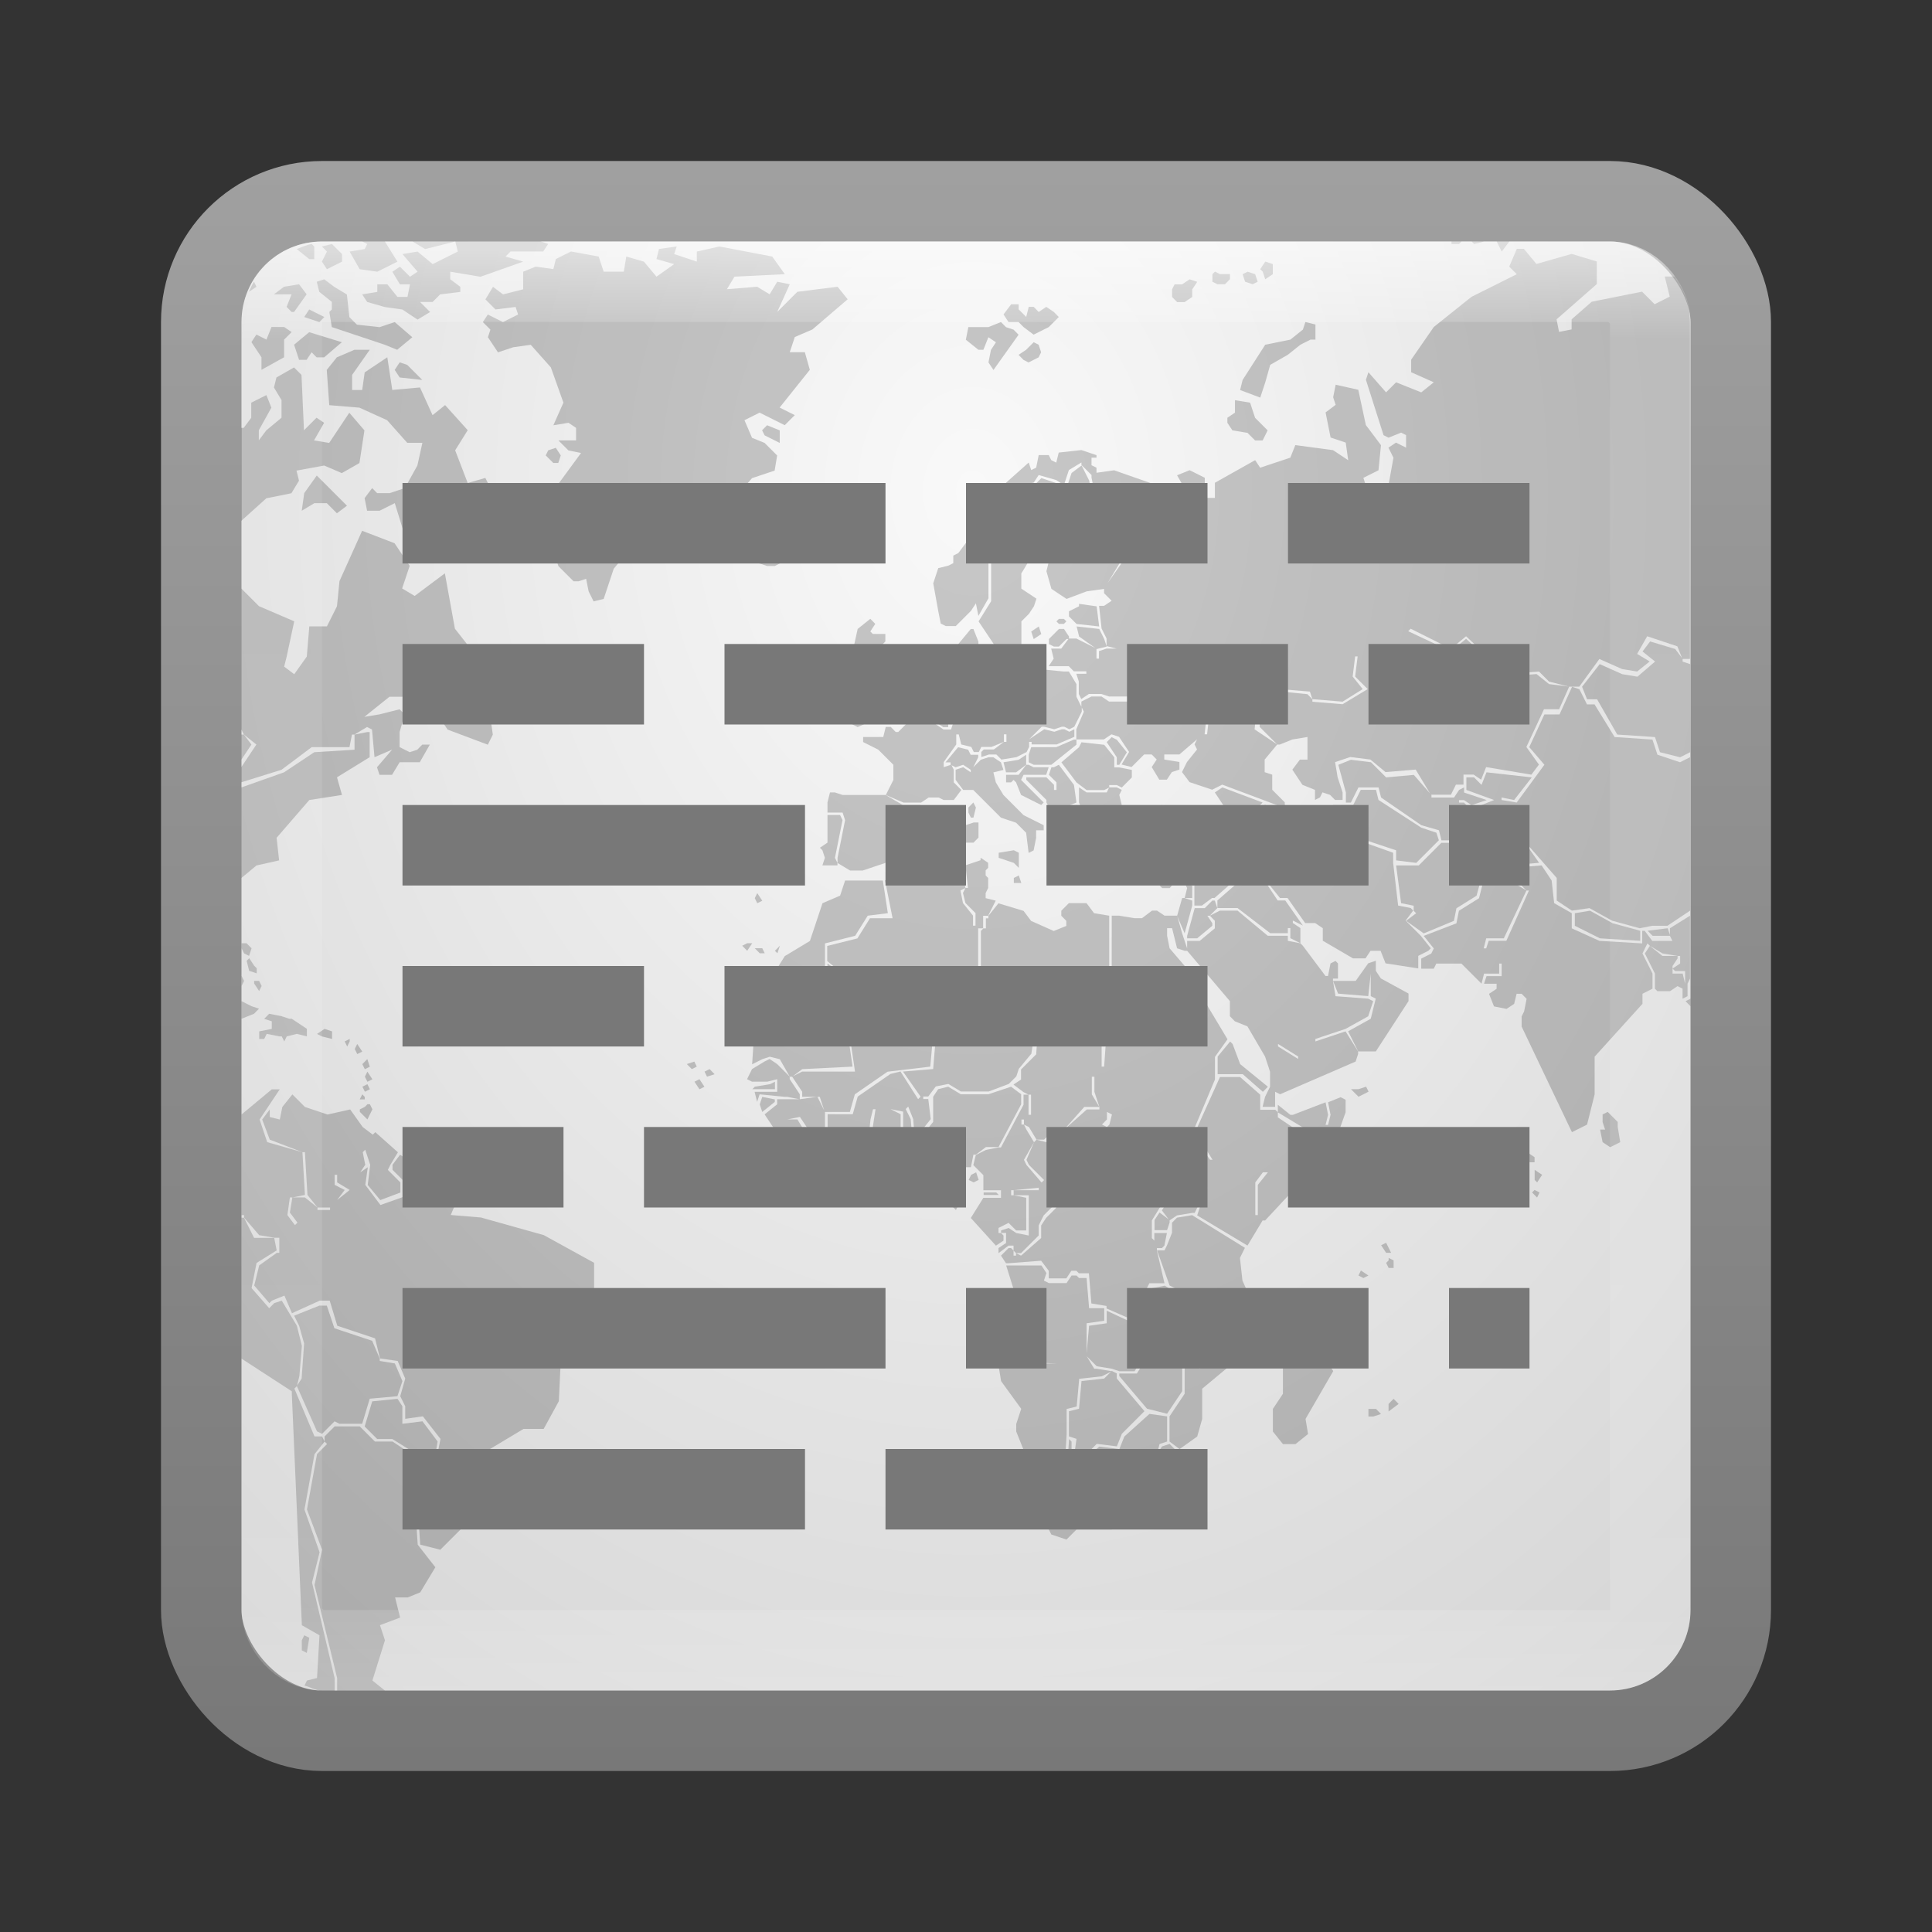 <?xml version="1.0" encoding="UTF-8" standalone="no"?>
<!-- Created with Inkscape (http://www.inkscape.org/) -->

<svg
   xmlns:dc="http://purl.org/dc/elements/1.1/"
   xmlns:cc="http://creativecommons.org/ns#"
   xmlns:rdf="http://www.w3.org/1999/02/22-rdf-syntax-ns#"
   xmlns:svg="http://www.w3.org/2000/svg"
   xmlns="http://www.w3.org/2000/svg"
   xmlns:xlink="http://www.w3.org/1999/xlink"
   xmlns:sodipodi="http://sodipodi.sourceforge.net/DTD/sodipodi-0.dtd"
   xmlns:inkscape="http://www.inkscape.org/namespaces/inkscape"
   width="24"
   height="24"
   id="svg3147"
   version="1.1"
   inkscape:version="0.48.3.1 r9886"
   sodipodi:docname="text-html.svg">
  <rect width="100%" height="100%" fill="#333333" stroke="none"/>
  <defs
     id="defs3149">
    <linearGradient
       id="linearGradient3800">
      <stop
         style="stop-color:#000000;stop-opacity:0;"
         offset="0"
         id="stop3802" />
      <stop
         id="stop3808"
         offset="0.5"
         style="stop-color:#000000;stop-opacity:1;" />
      <stop
         style="stop-color:#000000;stop-opacity:0;"
         offset="1"
         id="stop3804" />
    </linearGradient>
    <linearGradient
       id="linearGradient3779">
      <stop
         style="stop-color:#a0a0a0;stop-opacity:1;"
         offset="0"
         id="stop3781" />
      <stop
         style="stop-color:#787878;stop-opacity:1;"
         offset="1"
         id="stop3783" />
    </linearGradient>
    <linearGradient
       id="linearGradient3771">
      <stop
         style="stop-color:#f9f9f9;stop-opacity:1;"
         offset="0"
         id="stop3773" />
      <stop
         style="stop-color:#c9c9c9;stop-opacity:1;"
         offset="1"
         id="stop3775" />
    </linearGradient>
    <linearGradient
       id="linearGradient4536">
      <stop
         style="stop-color:#ffffff;stop-opacity:1;"
         offset="0"
         id="stop4538" />
      <stop
         id="stop4546"
         offset="0.062"
         style="stop-color:#ffffff;stop-opacity:0.157;" />
      <stop
         id="stop4544"
         offset="0.936"
         style="stop-color:#ffffff;stop-opacity:0.235;" />
      <stop
         style="stop-color:#ffffff;stop-opacity:0.392;"
         offset="1"
         id="stop4540" />
    </linearGradient>
    <radialGradient
       inkscape:collect="always"
       xlink:href="#linearGradient3688-166-749"
       id="radialGradient3132"
       gradientUnits="userSpaceOnUse"
       gradientTransform="matrix(2.004,0,0,1.4,27.988,-17.4)"
       cx="4.993"
       cy="43.5"
       fx="4.993"
       fy="43.5"
       r="2.5" />
    <linearGradient
       id="linearGradient3688-166-749">
      <stop
         id="stop2883"
         style="stop-color:#181818;stop-opacity:1"
         offset="0" />
      <stop
         id="stop2885"
         style="stop-color:#181818;stop-opacity:0"
         offset="1" />
    </linearGradient>
    <radialGradient
       inkscape:collect="always"
       xlink:href="#linearGradient3688-464-309"
       id="radialGradient3134"
       gradientUnits="userSpaceOnUse"
       gradientTransform="matrix(2.004,0,0,1.4,-20.012,-104.4)"
       cx="4.993"
       cy="43.5"
       fx="4.993"
       fy="43.5"
       r="2.5" />
    <linearGradient
       id="linearGradient3688-464-309">
      <stop
         id="stop2889"
         style="stop-color:#181818;stop-opacity:1"
         offset="0" />
      <stop
         id="stop2891"
         style="stop-color:#181818;stop-opacity:0"
         offset="1" />
    </linearGradient>
    <linearGradient
       inkscape:collect="always"
       xlink:href="#linearGradient3702-501-757"
       id="linearGradient3136"
       gradientUnits="userSpaceOnUse"
       x1="25.058"
       y1="47.028"
       x2="25.058"
       y2="39.999" />
    <linearGradient
       id="linearGradient3702-501-757">
      <stop
         id="stop2895"
         style="stop-color:#181818;stop-opacity:0"
         offset="0" />
      <stop
         id="stop2897"
         style="stop-color:#181818;stop-opacity:1"
         offset="0.5" />
      <stop
         id="stop2899"
         style="stop-color:#181818;stop-opacity:0"
         offset="1" />
    </linearGradient>
    <linearGradient
       inkscape:collect="always"
       xlink:href="#linearGradient4536"
       id="linearGradient4542"
       x1="23.523"
       y1="1010.479"
       x2="23.523"
       y2="1028.33"
       gradientUnits="userSpaceOnUse"
       gradientTransform="translate(-2,21)" />
    <radialGradient
       inkscape:collect="always"
       xlink:href="#linearGradient3771"
       id="radialGradient3777"
       cx="12.144"
       cy="1034.452"
       fx="12.144"
       fy="1034.452"
       r="10"
       gradientUnits="userSpaceOnUse"
       gradientTransform="matrix(0,2.488,-1.959,0,2038.573,1004.243)" />
    <linearGradient
       inkscape:collect="always"
       xlink:href="#linearGradient3779"
       id="linearGradient3785"
       x1="4.667"
       y1="1030.416"
       x2="4.667"
       y2="1050.302"
       gradientUnits="userSpaceOnUse" />
    <linearGradient
       inkscape:collect="always"
       xlink:href="#linearGradient3800"
       id="linearGradient3806"
       x1="4.219"
       y1="12.078"
       x2="19.781"
       y2="12.078"
       gradientUnits="userSpaceOnUse"
       gradientTransform="matrix(1.028,0,0,0.996,-0.337,1028.331)" />
    <linearGradient
       inkscape:collect="always"
       xlink:href="#linearGradient3779-5"
       id="linearGradient3797"
       x1="11.649"
       y1="20.721"
       x2="11.649"
       y2="2.342"
       gradientUnits="userSpaceOnUse" />
    <linearGradient
       id="linearGradient3779-5">
      <stop
         style="stop-color:#234bb6;stop-opacity:1;"
         offset="0"
         id="stop3781-6" />
      <stop
         style="stop-color:#4b81c6;stop-opacity:1;"
         offset="1"
         id="stop3783-5" />
    </linearGradient>
  </defs>
  <sodipodi:namedview
     id="base"
     pagecolor="#ffffff"
     bordercolor="#666666"
     borderopacity="1.0"
     inkscape:pageopacity="0.0"
     inkscape:pageshadow="2"
     inkscape:zoom="13.875"
     inkscape:cx="6.0646569"
     inkscape:cy="10.800724"
     inkscape:document-units="px"
     inkscape:current-layer="layer1"
     showgrid="false"
     inkscape:window-width="1280"
     inkscape:window-height="751"
     inkscape:window-x="0"
     inkscape:window-y="24"
     inkscape:window-maximized="1" />
  <g
     inkscape:label="Livello 1"
     inkscape:groupmode="layer"
     id="layer1"
     transform="translate(0,-1028.362)">
    <rect
       style="fill:url(#radialGradient3777);fill-opacity:1;stroke:url(#linearGradient3785);stroke-opacity:1"
       id="rect3163"
       width="19"
       height="19"
       x="2.5"
       y="1030.862"
       rx="1.5"
       ry="1.5" />
    <path
       inkscape:connector-curvature="0"
       d="m 4.5,1031.362 0.062,0.031 -0.031,0.063 -0.188,0.031 0.125,0.219 0.219,0.031 0.25,-0.125 -0.156,-0.25 -0.281,0 z m 0.625,0 0.156,0.094 0.375,-0.094 -0.531,0 z m 0.531,0 0.031,0.125 -0.312,0.156 -0.188,-0.156 -0.188,0.031 0.188,0.219 -0.094,0.063 -0.125,-0.125 -0.094,0.063 0.094,0.156 0.125,0 -0.031,0.156 -0.125,0 -0.125,-0.156 -0.125,0 0,0.094 -0.188,0.031 0.062,0.094 0.219,0.063 0.219,0.031 0.188,0.125 0.156,-0.094 -0.125,-0.125 0.156,0 0.094,-0.094 0.25,-0.031 0,-0.063 -0.125,-0.094 0,-0.094 0.375,0.063 0.531,-0.188 -0.219,-0.063 0.062,-0.063 0.406,0 0.062,-0.094 -0.094,-0.031 -1.063,0 z m 12.375,0 0,0.031 0.094,0 0.031,-0.031 -0.125,0 z m 0.25,0 0.031,0.031 0.125,-0.031 -0.156,0 z m 0.312,0 0.062,0.125 0.094,-0.125 -0.156,0 z m -14.719,0.031 c -0.068,0.01 -0.125,0.04 -0.188,0.063 l 0.156,0.125 0.062,0 0,-0.156 -0.031,-0.031 z m 0.25,0 -0.125,0.031 0.062,0.063 -0.062,0.125 0.062,0.094 0.188,-0.094 0,-0.094 -0.125,-0.125 z m 4.281,0.031 -0.219,0.031 -0.031,0.125 0.219,0.063 -0.219,0.156 -0.156,-0.187 -0.219,-0.063 -0.031,0.188 -0.25,0 -0.062,-0.188 -0.344,-0.063 -0.188,0.094 -0.031,0.125 -0.219,-0.031 -0.156,0.063 0,0.156 0,0.063 -0.25,0.063 -0.125,-0.094 -0.094,0.156 0.125,0.125 0.25,-0.031 0.031,0.094 -0.188,0.094 -0.188,-0.094 -0.062,0.094 0.094,0.094 -0.031,0.094 0.125,0.188 0.188,-0.063 0.219,-0.031 0.25,0.281 0.156,0.438 -0.125,0.281 0.188,-0.031 0.094,0.063 0,0.156 -0.219,0 0.125,0.125 0.156,0.031 -0.344,0.469 -0.031,0.281 0.062,0.219 -0.062,0.156 0.094,0.281 0.188,0.188 0.062,0 0.094,-0.031 0.031,0.156 0.062,0.125 0.125,-0.031 0.125,-0.375 0.312,-0.375 0.469,-0.188 0.281,-0.375 0.156,0.063 0.281,0 0.219,-0.25 0.281,-0.094 0.031,-0.188 -0.156,-0.156 -0.156,-0.063 -0.094,-0.219 0.188,-0.094 0.312,0.156 0.125,-0.125 -0.188,-0.094 0.375,-0.469 -0.062,-0.219 -0.187,0 0.062,-0.188 0.219,-0.094 0.438,-0.375 -0.125,-0.156 -0.5,0.063 -0.25,0.25 0.156,-0.344 -0.156,-0.031 -0.094,0.156 -0.156,-0.094 -0.375,0.031 0.094,-0.156 0.625,-0.031 -0.156,-0.219 -0.656,-0.125 -0.281,0.063 0,0.125 -0.281,-0.094 0.031,-0.094 z m 10.437,0.031 -0.094,0.219 0.094,0.094 -0.562,0.281 -0.469,0.375 -0.281,0.406 0,0.156 0.281,0.125 -0.156,0.125 -0.312,-0.125 -0.125,0.125 -0.219,-0.25 -0.031,0.094 0.219,0.688 0.062,0.031 0.156,-0.063 0.062,0.031 0,0.156 -0.125,-0.063 -0.094,0.063 0.062,0.125 -0.062,0.344 -0.281,0 -0.031,-0.094 0.188,-0.094 0.031,-0.312 -0.188,-0.25 -0.094,-0.438 -0.281,-0.063 -0.031,0.156 0.031,0.094 -0.125,0.094 0.062,0.312 0.188,0.063 0.031,0.219 -0.188,-0.125 -0.469,-0.063 -0.062,0.156 -0.375,0.125 -0.062,-0.094 -0.5,0.281 0,0.188 -0.188,0 0.062,-0.125 0,-0.125 -0.188,-0.094 -0.156,0.063 0.125,0.219 0.062,0.125 0,0.094 -0.125,-0.031 -0.031,0 -0.156,0.156 0.094,0.125 -0.344,0 0.125,0.125 -0.031,0.063 -0.188,0 -0.125,-0.094 -0.031,-0.25 -0.188,-0.063 0,-0.094 0.406,0.063 0.25,0.031 0.094,-0.156 -0.094,-0.156 -0.625,-0.219 -0.219,0.031 0,-0.063 -0.062,-0.031 0,-0.094 0.062,0 0,-0.031 -0.188,-0.063 -0.281,0.031 -0.031,0.125 -0.062,-0.031 -0.031,-0.063 -0.125,0 -0.031,0.156 -0.062,0.031 -0.031,-0.094 -0.281,0.25 0.062,0.063 -0.125,0.031 -0.219,0.5 -0.094,0.031 0,0.063 0.094,0.031 -0.031,0.094 -0.125,0 -0.062,-0.063 -0.094,0.125 -0.062,0.031 0,0.094 -0.062,0.031 -0.125,0.031 -0.062,0.188 0.062,0.344 0.031,0.156 0.062,0.031 0.125,0 0.188,-0.188 0.062,-0.094 0.031,0.156 0.125,-0.219 0,-0.594 0.094,-0.063 0.031,-0.312 0.312,-0.406 0,-0.031 0.125,-0.031 0.062,-0.094 0.219,0.063 0.094,0.063 0.062,-0.188 0.156,-0.094 0,0.031 0.125,0.125 0,0.031 0.031,0.156 0.094,0 -0.031,0.25 0.281,0.656 -0.219,0.312 0,0.063 0.094,0.094 -0.094,0.063 -0.062,0 0.031,0.281 0.062,0.125 0,0.094 0.125,0.031 -0.125,0 -0.094,0.031 0,0.094 -0.031,0 0,-0.125 -0.25,-0.125 -0.094,0 -0.094,0.125 -0.125,0 0.031,0.125 -0.062,0.094 0.188,0 0.062,0 0.062,0.063 0.156,0 0,0.031 -0.125,0 0.031,0.094 0,0.094 0,0.063 0.031,0.063 0.094,-0.063 0.156,0 0.094,0.031 0.281,0 0.062,-0.188 0.062,-0.063 0,-0.031 -0.156,-0.25 0.188,0.219 0,0.094 -0.062,0.094 0.125,-0.031 0.125,0.063 0,0.031 0.188,0.188 0.406,0.063 0.031,0 -0.031,0.281 -0.031,0 0.031,-0.281 -0.438,-0.031 -0.156,-0.219 -0.125,-0.063 -0.125,0.031 -0.062,0.156 -0.312,0 -0.094,-0.063 -0.125,0 -0.125,0.063 0,0.063 0.031,0.063 -0.094,0.219 0,0.094 0,0.031 0.031,0 0.312,0 0.094,-0.063 0.094,0.031 0.125,0.188 -0.094,0.156 0.125,0.031 0.156,-0.156 0.094,0 0.062,0.063 -0.062,0.094 0.094,0.156 0.094,0 0.062,-0.094 0.094,-0.031 0,-0.094 -0.188,-0.031 0,-0.063 0.188,0 0.219,-0.188 -0.031,0.063 0.031,0.063 -0.125,0.156 -0.062,0.125 0.094,0.125 0.281,0.094 0.125,-0.063 0.75,0.281 0,0.063 -0.219,-0.094 -0.062,0.063 0.188,0.25 -0.031,0 -0.188,-0.25 -0.125,0.063 -0.031,0.094 0.156,0.125 0.156,0.031 0,0.031 -0.156,-0.031 -0.188,-0.125 0.031,-0.125 -0.094,0 -0.156,-0.063 -0.094,0.094 -0.312,-0.031 -0.188,-0.094 -0.188,0 0,-0.031 -0.219,0.156 -0.188,0.031 -0.031,0.094 -0.219,0 -0.094,0.094 0,0.031 0.062,0.063 0,0.031 -0.031,0.063 0.031,0.063 0.062,-0.031 0.094,0.063 -0.031,0.063 -0.031,0.031 0.031,0.063 0.219,0.031 0.125,-0.063 0,-0.094 0.062,0.031 0.188,0.094 0.156,-0.031 0.094,-0.094 0.031,0.031 0,0.094 0,0.125 0.094,0.031 0,0.281 0.094,0 0.125,-0.094 0.031,0 0.25,-0.219 0.062,-0.25 -0.5,0.031 -0.062,0.125 -0.031,-0.031 0.062,-0.125 0.531,-0.063 0.219,-0.031 -0.062,-0.063 0,-0.094 0.031,0 0,0.063 0.062,0.094 0,0.031 0.219,0.188 -0.031,0.094 -0.062,0 0,0.094 0.125,0.156 0.094,0 0.219,0.312 0.125,0 0.094,0.063 0,0.156 0.375,0.219 0.156,0 0.062,-0.094 0.125,0 0.062,0.156 0.406,0.063 0,-0.156 0.125,-0.063 0.031,-0.031 -0.125,-0.156 -0.188,-0.188 0.094,-0.125 -0.031,-0.031 -0.156,-0.031 -0.062,-0.531 0,-0.125 -0.438,-0.156 -0.188,0.031 -0.094,0.125 -0.094,0 -0.031,0.031 -0.219,-0.031 -0.25,-0.188 0,-0.031 0.062,-0.188 0.125,0.031 -0.031,-0.063 -0.188,-0.156 0,-0.031 -0.156,-0.156 0,-0.188 -0.094,-0.031 0,-0.156 0.156,-0.188 -0.281,-0.188 0.031,-0.312 0.281,-0.188 0.375,0.031 0.031,0.094 0.375,0.031 0.25,-0.156 -0.125,-0.156 0.031,-0.25 0.031,0 -0.031,0.25 0.156,0.156 -0.312,0.188 -0.375,-0.031 0,-0.031 -0.062,-0.063 -0.312,-0.031 -0.281,0.188 0,0.25 0.219,0.219 0.031,0 0.156,-0.063 0.188,-0.031 0,0.281 -0.094,0 -0.094,0.125 0.125,0.188 0.156,0.063 0,0.125 0.062,-0.031 0.031,-0.063 0.094,0.031 0.062,0.063 0.094,0 0,-0.094 -0.062,-0.188 -0.031,-0.188 0.188,-0.063 0.25,0.031 0.188,0.156 0.375,-0.031 0.188,0.312 0.25,0 0.062,-0.125 0.094,0 0,-0.125 0.125,0 0.094,0.063 0.062,-0.156 0.562,0.094 0.094,-0.125 -0.156,-0.219 0.219,-0.469 0.188,0 0.125,-0.281 -0.25,-0.031 -0.156,-0.125 -0.375,0.031 -0.5,-0.469 -0.188,0.156 -0.531,-0.25 0.031,-0.031 0.5,0.25 0.188,-0.156 0.5,0.469 0.406,-0.031 0.125,0.125 0.25,0.063 0.031,0 0.094,0 0.25,-0.344 0.281,0.125 0.188,0.031 0.156,-0.125 -0.156,-0.094 0.125,-0.219 0.375,0.125 0.062,0.156 0.094,0 0,-4.188 c 0,-0.213 -0.075,-0.401 -0.188,-0.562 l -0.125,0 0.062,0.25 -0.188,0.094 -0.156,-0.156 -0.625,0.125 -0.25,0.219 0,0.125 -0.156,0.031 -0.031,-0.156 0.5,-0.438 0,-0.281 -0.312,-0.094 -0.438,0.125 -0.156,-0.188 -0.094,0 z m 2.062,5.094 -0.094,-0.125 -0.312,-0.094 -0.094,0.125 0.156,0.125 -0.219,0.188 -0.188,-0.031 -0.281,-0.125 -0.219,0.281 0.062,0.156 0.125,0 0.25,0.438 0.469,0.031 0.062,0.188 0.25,0.063 0.125,-0.063 0,-1.094 -0.094,-0.031 0,-0.031 z m -1.375,0.344 -0.156,0.344 -0.188,0 -0.188,0.406 0.188,0.219 -0.344,0.469 -0.188,-0.031 0,-0.031 0.156,0.031 0.219,-0.281 -0.562,-0.063 -0.062,0.156 -0.094,-0.094 -0.094,0 0,0.094 0,0.063 0.344,0.125 -0.312,0.125 -0.031,-0.031 0,-0.031 -0.031,-0.031 -0.062,0 0,-0.031 0.062,0 0.094,0.063 0.188,-0.063 -0.281,-0.094 0,-0.063 -0.062,0.031 -0.062,0.094 -0.281,0 0,-0.031 -0.219,-0.25 -0.344,0.031 -0.188,-0.188 -0.25,-0.031 -0.156,0.063 0.094,0.344 0,0.125 0.062,0 0.094,-0.188 0.25,0 0.031,0.125 0.5,0.344 0.219,0.063 0.031,0.125 0.125,0 0,-0.219 0.031,0 0,0.219 0.062,0 0.094,-0.031 0,-0.063 0.031,0 0,0.094 -0.125,0.031 -0.219,0 -0.281,0.281 -0.281,0 0.062,0.469 0.156,0.031 0,0.063 0.031,0.031 -0.125,0.094 0.219,0.156 0.375,-0.156 0.031,-0.156 0.25,-0.156 0.094,-0.344 0.031,0 -0.094,0.375 -0.25,0.156 -0.031,0.156 -0.406,0.156 0.125,0.156 -0.031,0.063 -0.125,0.063 0,0.125 0.156,0 0.031,-0.063 0.312,0 0.25,0.25 0.031,-0.125 0.188,0 0,-0.125 0.031,0 0,0.156 -0.188,0 -0.031,0.094 0.156,0 0,0.063 -0.094,0.063 0.062,0.156 0.156,0.031 0.094,-0.063 0.031,-0.125 0.062,0 0.062,0.063 -0.031,0.156 -0.031,0.063 0,0.125 0.625,1.312 0.188,-0.094 0.094,-0.375 0,-0.469 0.594,-0.656 0,-0.125 0.125,-0.063 0,-0.188 -0.125,-0.25 0.062,-0.125 0.031,0.031 0.156,0.094 0.188,0.031 0.031,0 0,0.094 -0.094,0.063 0.031,0.031 0.125,0 0,0.156 -0.031,-0.125 -0.125,0 0,-0.063 0,-0.031 0.062,-0.094 0,-0.031 -0.188,0 -0.156,-0.125 -0.062,0.094 0.125,0.25 0,0.188 0.031,0.031 0.156,0 0.094,-0.063 0.062,0.031 0,0.125 0.062,-0.031 0,-0.156 0.031,-0.063 0,-0.781 -0.25,0.156 0,0.094 0.031,0.063 -0.25,0 -0.094,-0.125 -0.031,0 0,0.156 -0.531,-0.031 -0.344,-0.156 0,-0.188 -0.219,-0.125 -0.031,-0.281 -0.125,-0.188 -0.375,0.031 0.062,0.156 0.125,0.125 0.031,0 -0.281,0.625 -0.219,0 -0.031,0.094 -0.031,0 0.031,-0.125 0.219,0 0.281,-0.594 -0.156,-0.094 -0.062,-0.219 0.375,-0.031 -0.219,-0.312 -0.125,-0.031 -0.031,0 -0.062,-0.156 -0.125,-0.031 0.156,0 0.062,0.156 0.125,0.031 0,0.031 0.438,0.5 0,0.281 0.188,0.125 0.219,-0.031 0.281,0.156 0.344,0.094 0.156,-0.031 0.188,0 0.281,-0.188 0,-1.906 -0.125,0.063 -0.281,-0.094 -0.062,-0.188 -0.469,-0.031 -0.25,-0.406 -0.094,0 -0.094,-0.188 -0.094,-0.031 z m 1.219,3.094 -0.031,-0.094 -0.25,0.031 0.062,0.063 0.219,0 z m -4.969,-0.719 0,-0.031 0.031,0 0,-0.063 -0.156,-0.188 -0.219,0.031 -0.062,0.312 -0.25,0.219 0,0.094 0.25,0 0.406,0.312 0.219,0 0,-0.063 0.031,0 0,0.125 0.125,0.063 0,-0.188 -0.094,-0.063 0,-0.031 0.125,0.063 -0.219,-0.312 -0.094,0 -0.125,-0.188 0.031,-0.094 z m 0.375,0.812 -0.156,-0.031 0,-0.063 -0.25,0 -0.375,-0.312 -0.219,0 -0.125,0.063 0.062,0.063 0,0.094 -0.188,0.156 -0.156,0 0,0.094 -0.031,-0.094 -0.031,-0.094 -0.062,-0.219 -0.031,0 -0.125,0 -0.094,-0.063 -0.062,0 -0.125,0.094 -0.094,0 -0.188,-0.031 -0.094,0 0,1.156 1,0 0.094,-0.125 0,-0.188 -0.375,-0.438 -0.031,-0.156 0,-0.094 0.062,0 0.062,0.25 0.094,0.031 0.031,0 0.531,0.625 0,0.188 0.062,0.063 0.156,0.063 0.219,0.375 0.062,0.188 0,0.156 0,0.031 -0.062,0.125 -0.031,0.125 0.156,0 0,-0.188 0.062,0.031 0.938,-0.406 0.031,-0.094 0,-0.031 -0.156,-0.25 -0.375,0.125 0,-0.031 0.375,-0.125 0.281,-0.156 0.062,-0.188 -0.062,-0.031 -0.406,-0.031 -0.031,-0.188 0,-0.031 0.062,0 0,-0.188 -0.031,-0.031 -0.062,0.031 -0.031,0.156 -0.031,0 -0.281,-0.375 -0.031,-0.031 z m 0.406,0.469 0.062,0.156 0.375,0.031 0.031,-0.281 0,0.281 0.062,0.031 -0.062,0.25 -0.281,0.156 0.125,0.25 0.219,0 0.406,-0.625 0,-0.094 -0.344,-0.188 -0.062,-0.094 0,-0.125 -0.094,0.031 -0.156,0.219 -0.281,0 z m -1.75,0.344 0,0.031 -1,0 0.031,0.25 -0.094,0 -0.031,0.438 -0.031,0 0,-0.438 -0.031,-0.031 0.125,0 0,-1.406 -0.188,-0.031 -0.094,-0.125 -0.219,0 -0.094,0.094 0,0.063 0.062,0.063 0,0.063 -0.156,0.063 -0.281,-0.125 -0.094,-0.125 -0.312,-0.094 -0.125,0.156 0,0.031 -0.031,0 0,0.125 -0.031,0 -0.031,0.031 0,0.531 0.062,0.094 0.125,0.031 0.094,0.125 0.312,0.063 0.094,-0.031 -0.094,0.063 0.125,0.219 -0.031,0.438 -0.188,0.188 0,0.125 -0.094,0.063 0.125,0.094 0.062,0.031 0.031,0 0,0.25 -0.031,0 0,-0.25 -0.062,0 0,0.125 -0.281,0.531 -0.031,0 -0.156,0.031 -0.125,0.063 -0.031,0.125 0.125,0.125 0,0.188 0.219,0 0,0.094 -0.219,0 -0.156,0.25 0.312,0.344 0.094,-0.063 0,-0.063 -0.031,-0.031 -0.031,0 0,-0.063 0.125,-0.063 0.094,0.094 0.125,0 0,-0.406 -0.156,-0.031 -0.031,0 0,-0.063 0.031,0 0.312,-0.031 0,0.031 -0.312,0 0,0.063 0.188,0 0,0.5 -0.156,-0.031 -0.094,-0.063 -0.094,0.031 0,0.031 0.062,0 0,0.125 -0.094,0.063 0,0.063 0.125,-0.094 0.062,0 0,0.063 0.031,0.031 0.062,0 0.219,-0.219 0,-0.125 0.062,-0.125 0.125,-0.125 0.062,-0.375 -0.125,0 0,-0.031 0.125,0 0.031,-0.063 0,-0.031 0.094,-0.063 0.219,0.156 0.156,-0.125 0.5,0 0.062,0.031 0.219,0.031 -0.781,-0.031 -0.125,0.125 -0.031,-0.031 -0.219,-0.125 -0.094,0.063 -0.062,0.5 -0.125,0.125 -0.062,0.094 0,0.156 -0.25,0.219 -0.062,-0.031 0,0.031 -0.031,0 0,-0.063 -0.031,-0.031 -0.031,0 -0.094,0.094 0.062,0.094 0.031,0 0.406,-0.031 0.094,0.125 0,0.094 0.031,0 0.188,0 0.062,-0.094 0.062,0 0.031,0.031 0.125,0 0.031,0.375 0.188,0.031 0,0.031 0.5,0.219 0.031,0.063 0.125,0 -0.031,-0.188 -0.156,-0.094 -0.031,0 0,-0.125 0.094,-0.188 0.188,0 -0.094,-0.406 0,-0.031 0.062,0 0.031,-0.031 0.031,-0.156 -0.156,0 0,0.094 -0.031,-0.031 0,-0.219 0.25,-0.406 0,-0.063 -0.031,0 0,-0.125 0.031,0 0,0.094 0.062,0.031 -0.031,0.094 -0.156,0.25 0.094,0.125 0.094,-0.063 0.188,-0.031 0.031,0 0.031,-0.063 0.094,-0.25 -0.094,-0.188 0,-0.094 0.031,0 0,0.094 0.094,0.188 -0.094,0.25 -0.031,0.094 0.625,0.375 0.188,-0.312 0.031,0 0.844,-0.906 0.156,-0.438 0,-0.156 -0.062,-0.031 -0.156,0.063 0.031,0.156 -0.031,0.125 -0.031,0 0.031,-0.125 -0.031,-0.156 -0.406,0.156 -0.031,0 -0.156,-0.125 0,0.094 0.312,0.188 0.219,0.031 0,0.031 -0.031,0.031 -0.219,-0.031 -0.281,-0.188 0,-0.063 -0.031,-0.031 -0.188,0 0,-0.188 -0.25,-0.219 -0.25,0 -0.281,0.625 -0.031,0 0.25,-0.594 0,-0.281 0.156,-0.219 -0.281,-0.469 -0.156,0.094 z m -0.281,2.625 -0.125,-0.094 -0.062,0.094 0,0.125 0.156,0 0.031,-0.094 0,-0.031 z m -0.156,0.375 0.156,0.438 0.188,0.094 0.156,0 0,0.063 -0.125,-0.031 0.062,0.281 -0.031,0.219 0.125,0.125 -0.031,0.156 0.031,0.063 0.156,-0.156 0,-0.219 0.031,0 0,0.25 -0.188,0.188 -0.062,-0.094 0,-0.156 -0.125,-0.125 -0.281,0.125 0.25,0.156 0.031,0 0,0.406 -0.188,0.281 0,0.312 0.125,0.094 0.219,-0.156 0.062,-0.219 0,-0.375 0.375,-0.312 0.062,0 0.25,-0.219 -0.031,-0.469 -0.625,0.063 0,0.156 -0.031,-0.188 0.625,-0.094 -0.125,-0.281 -0.031,-0.281 0.062,-0.125 -0.656,-0.406 -0.188,0.031 -0.062,0.063 0,0.125 -0.062,0.156 -0.031,0.063 -0.094,0 z m 0.312,1.375 -0.312,-0.125 -0.094,0.031 -0.156,0.25 -0.219,0 0,0.031 0.344,0.406 0.25,0.063 0.188,-0.281 0,-0.375 z m -0.469,-0.656 0.219,0.094 0,0.219 -0.156,0 0,-0.031 -0.062,-0.031 -0.469,-0.219 0,0.156 -0.219,0.031 -0.031,0.344 0,-0.375 0.219,-0.031 0,-0.156 -0.188,0 -0.031,-0.375 -0.094,0 -0.031,-0.031 -0.062,0 -0.062,0.094 -0.219,0 -0.062,-0.031 0.031,-0.094 -0.062,-0.094 -0.438,0 0.156,0.5 0,0.156 -0.219,0.219 -0.031,0.312 0.719,0.031 -0.719,0 0,0.031 0.031,0.188 0.25,0.344 -0.062,0.188 0,0.094 0.188,0.469 0.125,0 0,0.031 0.094,0.063 0.188,0 0.031,-0.531 0,-0.312 0.125,-0.031 0.031,-0.344 0.281,-0.031 0.125,-0.063 -0.188,-0.031 -0.031,0 -0.094,-0.156 0.125,0.125 0.188,0.031 0.094,0.031 0.188,0 0.156,-0.25 0.5,-0.219 0.031,-0.188 -0.062,-0.25 -0.25,-0.156 -0.156,0.031 -0.094,0.156 0,0.094 z m -0.406,0.781 -0.094,0.094 -0.281,0.031 -0.031,0.344 -0.125,0.031 0,0.312 0.094,0.031 -0.031,0.219 0.094,0.031 0.188,-0.188 0.25,0.031 0.062,-0.156 0.281,-0.281 -0.344,-0.406 0,-0.063 -0.062,-0.031 z m -0.875,1.25 -0.094,0 0.094,0.281 0.156,0.156 -0.125,0.156 0.094,0.188 0.188,0.063 0.125,-0.125 0.438,0 0.031,-0.031 0.156,-0.031 0.625,-0.625 0,-0.219 -0.062,0.063 0,0.031 -0.094,0 -0.125,-0.094 0.031,-0.031 0.031,-0.125 0.094,-0.031 0,-0.312 -0.219,-0.031 -0.312,0.281 -0.062,0.156 -0.25,-0.031 -0.219,0.188 -0.125,-0.031 0,-0.219 -0.031,-0.031 -0.031,0.5 -0.25,0 -0.062,-0.094 z m 1.438,-0.219 0.094,0.094 0.094,0 0.062,-0.125 -0.094,-0.094 -0.094,0.031 -0.062,0.094 z m -2.25,-3.719 0.125,-0.094 0.156,0 0.281,-0.531 0,-0.125 -0.125,-0.094 -0.281,0.094 -0.344,0 -0.156,-0.094 -0.125,0.031 -0.062,0.094 0,0.312 -0.125,0.156 0,0.219 0.156,0 0.188,0.188 0.094,0.031 0.062,-0.031 0.094,0 0.031,-0.156 0.031,0 z m 0.344,-2 -0.031,0 -0.688,0.562 -0.125,0 -0.031,0.375 -0.375,0.031 0.219,0.312 -0.031,0.031 -0.219,-0.344 -0.125,0.031 -0.406,0.281 -0.062,0.219 -0.062,0 -0.188,0 -0.062,0 0,0.188 -0.031,0 0,0.031 -0.062,0.094 0.125,0.156 0.031,0.25 0.156,-0.125 0.219,-0.031 0.188,0.031 -0.062,-0.125 -0.031,-0.031 -0.031,-0.094 0.031,-0.281 0.031,-0.125 0.031,0 -0.062,0.406 0.031,0.125 0.125,0.156 0.062,0 0.156,-0.094 0,-0.531 -0.125,-0.063 0.156,0.031 0,0.531 0.125,-0.063 -0.031,-0.375 -0.062,-0.125 0.031,-0.031 0.062,0.156 0.031,0.375 0.062,0 0,-0.219 0.125,-0.156 -0.031,-0.25 -0.062,0 0,-0.031 0.062,0 0.094,-0.125 0.156,-0.031 0.156,0.094 0.344,0 0.25,-0.094 0.094,-0.094 0.031,-0.094 0.156,-0.188 0.062,-0.406 -0.125,-0.25 -0.281,-0.094 z m -2.219,1.688 0,-0.188 0,-0.031 -0.094,-0.188 -0.219,0.031 -0.281,0 0,0.063 -0.156,0.125 0.125,0.188 0.219,0.219 L 10,1042.424 l -0.094,-0.156 -0.125,0 0.156,-0.031 0.125,0.188 0.094,0.063 0.062,-0.094 0.031,0 z m -0.188,0.031 -0.031,0 -0.156,0.219 0.437,0.281 -0.031,-0.219 -0.125,-0.156 -0.094,-0.125 z m -0.125,-0.406 0,-0.063 -0.125,-0.188 0,-0.031 -0.156,-0.156 -0.094,-0.063 -0.062,0.031 -0.156,0.094 -0.031,0.063 -0.031,0.063 0.062,0.031 0.188,0 0.125,-0.031 0,0.063 0,0.094 -0.031,0 -0.25,0 0.031,0.125 0.031,-0.094 0.312,0.031 0.031,0 0.156,0.031 z m -0.125,-0.281 0.031,0 0.125,-0.094 0.625,-0.031 -0.156,-1.062 0.156,0 -0.312,-0.219 0,0.156 -0.375,0 0,0.281 -0.031,0 0,-0.312 0.375,0 0,-0.375 0.375,-0.094 0.156,-0.25 0.25,-0.031 -0.062,-0.406 -0.469,0 -0.062,0.188 -0.219,0.094 -0.156,0.469 -0.312,0.188 -0.469,0.75 0.438,0 0.031,-0.219 0.031,0 -0.031,0.219 -0.031,0 -0.438,0.031 0.094,0.094 -0.031,0.469 0.125,-0.063 0.094,-0.031 0.125,0.031 0.125,0.219 z m 0.781,-1.188 0.062,0.031 0.844,0.656 -0.844,-0.625 0,-0.031 -0.188,0.031 0.156,1.062 -0.656,0 -0.125,0.063 0.125,0.188 0,0.063 0.187,0 0.031,0 0.062,0.188 0.281,0 0.031,0 0.062,-0.219 0.406,-0.281 0.531,-0.063 0.031,-0.344 -0.062,-0.031 0.188,0 0.719,-0.531 -0.094,-0.094 -0.125,-0.031 -0.062,-0.125 0,-0.531 0,-0.031 0.062,0 0,-0.156 0.062,0 0.094,-0.188 -0.125,-0.031 0,-0.063 0.031,-0.063 0,-0.125 -0.031,-0.031 0,-0.063 0.031,-0.031 0,-0.063 -0.094,-0.063 0,0.031 -0.188,0.063 0.031,0.281 -0.031,0 -0.031,0.063 0.031,0.125 0.125,0.125 0,0.156 -0.031,0 0,-0.125 -0.125,-0.156 -0.031,-0.156 0.062,-0.031 -0.031,-0.156 -0.031,-0.125 -0.156,-0.031 -0.656,0.125 -0.125,0.094 0.094,0.469 -0.281,0 -0.156,0.25 -0.375,0.094 0,0.188 0.312,0.25 z m 4.031,-0.812 0.094,0.219 0.094,-0.344 0,-0.063 -0.094,-0.031 -0.031,0 -0.062,0.219 z m 0.094,-0.219 0.094,0 0,-0.156 -0.094,-0.031 0.031,0.063 -0.031,0.125 z m 0.312,0.219 0.094,-0.094 -0.031,-0.094 -0.031,0 -0.094,0.094 -0.125,0 -0.094,0.344 0,0.031 0.125,0 0.188,-0.156 0,-0.031 -0.062,-0.094 0.031,0 z m -1.656,-2.188 -0.031,0 -0.219,0.094 -0.312,0 -0.031,0.094 0,0.094 0.062,0.031 0.219,0 0.312,-0.25 0,-0.063 z m 0.062,-0.406 -0.031,-0.063 -0.031,-0.063 0,-0.094 0,-0.063 -0.094,-0.156 -0.062,0 -0.312,-0.031 0,-0.063 -0.062,0 -0.156,0.063 -0.156,0.125 0,0.25 0.094,0.125 0.156,0.094 -0.156,-0.063 -0.125,0 -0.156,0.125 -0.031,0 0,-0.031 0.188,-0.094 0.094,-0.031 -0.094,-0.094 0,-0.281 -0.094,-0.063 -0.094,-0.031 -0.094,0.063 -0.062,-0.031 -0.062,-0.063 -0.125,0.031 0,0.094 -0.125,0.031 0.031,0.219 -0.031,0 -0.062,0.063 -0.031,0.125 0.094,0.094 -0.031,0.094 -0.031,0 -0.062,0 -0.281,-0.188 -0.094,0.031 -0.188,0.188 -0.031,0 -0.062,-0.063 -0.062,0 -0.031,0.125 -0.25,0 0,0.063 0.188,0.094 0.188,0.188 0,0.188 -0.094,0.188 0.219,0.094 0.219,0 0.094,-0.063 0.125,0 0.062,0.031 0.125,0 0.094,-0.125 -0.094,-0.094 0,-0.063 0,-0.094 -0.031,-0.063 -0.094,0.031 0,-0.063 0.156,-0.219 0,-0.125 0.031,0 0.031,0.125 0.125,0.031 0.031,0.063 0.062,0 0.031,-0.063 0.125,0 0.156,-0.063 0,-0.094 0.031,0 0,0.094 -0.031,0 -0.125,0.094 -0.125,0 -0.031,0.031 0,0.063 0.094,-0.031 0.094,0 0.062,0.063 0.188,-0.031 0.125,-0.063 0.031,-0.063 0,-0.063 0.031,0 0,0.031 0.312,0 0.219,-0.094 0,-0.094 -0.062,0.031 -0.062,-0.031 -0.031,0 -0.094,0.031 -0.125,-0.031 -0.188,0.125 0.156,-0.156 0.031,0 0.125,0.031 0.094,-0.031 0.031,0 0.062,0.031 0.062,-0.031 0.062,-0.125 0.031,-0.063 0,-0.063 z m -1.625,0.719 0.062,0.031 0.094,-0.031 0.094,0.063 0,0.031 -0.094,-0.063 -0.094,0.031 0,0.063 0,0.063 0.094,0.125 0.125,0 0.344,0.344 0.188,0.063 0.125,0.125 0.031,0.25 0.062,-0.031 0.031,-0.156 0,-0.094 0.094,0 0,-0.063 -0.25,-0.125 -0.25,-0.25 -0.094,-0.156 -0.031,-0.125 0.125,-0.031 -0.031,-0.094 -0.094,-0.063 -0.062,0 -0.094,0.031 -0.094,0.094 0.062,-0.125 0,-0.031 -0.094,0 -0.031,-0.063 -0.125,-0.031 -0.156,0.188 0.062,0 0,0.031 z m -0.812,0.375 -0.031,0 -0.5,0 -0.094,-0.031 -0.062,0 -0.031,0.125 0,0.125 0.188,0 0.031,0.094 -0.094,0.469 0,0.063 0.156,0.094 0.156,0 0.281,-0.094 0.156,-0.188 0,-0.188 0.281,-0.219 0,-0.125 -0.219,0 L 11,1038.237 z m -0.594,0.844 -0.031,-0.063 0.094,-0.469 -0.031,-0.063 -0.156,0 0,0.344 -0.094,0.063 0.031,0.031 0.031,0.094 -0.031,0.094 0.062,0 0.125,0 0,-0.031 z m 1.438,-2.031 -0.031,-0.219 -0.188,0.094 0.031,0.031 0,0.094 -0.031,-0.031 -0.031,-0.063 -0.094,0.156 0.156,0.031 0.031,0.063 0.031,0 0.031,-0.125 0.094,-0.031 z m -0.156,0.156 -0.062,-0.031 -0.156,-0.031 -0.031,0.063 0.281,0.188 0.062,0 0,-0.063 -0.062,-0.094 -0.031,0 0,-0.031 z m 1.594,-0.906 0,-0.031 -0.062,-0.094 -0.062,0 -0.125,0.125 0,0.063 0.062,0.031 0.062,0 0.094,-0.094 0.031,0 z m 0.344,0.125 0.125,-0.031 -0.031,-0.094 -0.062,-0.125 -0.281,-0.031 0.031,0.125 0.219,0.156 z m 0.094,-0.75 0.188,-0.312 -0.156,-0.344 -0.125,-0.312 0.031,-0.219 -0.094,0 -0.031,-0.156 -0.094,-0.188 -0.125,0.094 -0.062,0.188 -0.031,-0.031 -0.094,-0.031 -0.188,-0.063 -0.062,0.063 0.094,0.063 0.125,0 0,0.031 0.094,0.125 0.031,0.281 0.062,0.031 0.062,0.094 -0.062,0.063 -0.25,0.281 -0.031,0.125 0.062,0.219 0.188,0.125 0.25,-0.094 0.219,-0.031 z m -0.625,-1.219 -0.156,0 -0.062,-0.063 -0.156,0.031 -0.281,0.406 -0.031,0.344 -0.094,0.063 0,0.594 -0.156,0.25 0.188,0.281 0.031,0.188 0.094,0 0.031,-0.094 0.188,-0.063 0,-0.312 0.094,-0.094 0.062,-0.094 0.031,-0.094 -0.188,-0.125 0,-0.188 0.094,-0.156 0.062,-0.031 0.156,-0.188 0,-0.125 0.188,-0.125 -0.031,-0.281 -0.062,-0.125 z m 2.625,-2.844 -0.062,0.094 0.031,0.031 0.031,0.094 0.094,-0.063 0,-0.063 0,-0.063 -0.094,-0.031 z m -0.625,0.125 -0.031,0.031 0,0.094 0.062,0.031 0.094,0 0.062,-0.063 0,-0.063 -0.062,0 -0.062,0 -0.062,-0.031 z m 0.406,0 -0.062,0.031 0.031,0.094 0.094,0.031 0.062,-0.031 -0.031,-0.094 -0.094,-0.031 z m -11.469,0.094 -0.094,0.031 0.031,0.125 0.156,0.125 0,0.094 -0.031,0.031 0.031,0.188 0.656,0.219 0.156,0.063 0.188,-0.156 -0.219,-0.188 -0.188,0.063 -0.281,-0.031 -0.094,-0.094 -0.031,-0.281 -0.156,-0.094 -0.125,-0.094 z m 10.75,0 -0.094,0.063 -0.094,0 -0.031,0.063 0,0.094 0.062,0.063 0.094,0 0.094,-0.063 0,-0.094 0.062,-0.094 -0.094,-0.031 z m -11.625,0.031 c -0.024,0.039 -0.044,0.082 -0.062,0.125 l 0.094,-0.063 -0.031,-0.063 z m 0.562,0.031 -0.188,0.031 -0.125,0.094 0.219,0 -0.062,0.156 0.062,0.063 0.031,0 0.156,-0.219 -0.094,-0.125 z m 8.844,0.25 -0.094,0.125 0.062,0.094 0.125,0 0.062,0.063 0.125,0.094 0.188,-0.094 0.125,-0.125 -0.062,-0.063 -0.094,-0.063 -0.094,0.063 -0.062,-0.063 -0.062,0 -0.031,0.125 -0.094,-0.094 0,-0.063 -0.094,0 z m -8.719,0.063 -0.062,0.094 0.188,0.063 0.062,-0.063 -0.188,-0.094 z m 8.594,0.156 -0.156,0.063 -0.25,0 -0.031,0.157 0.156,0.125 0.062,0 0.062,-0.156 0.094,0.063 -0.062,0.094 -0.031,0.156 0.062,0.094 0.156,-0.219 0.156,-0.219 -0.062,-0.063 -0.094,-0.031 -0.062,-0.063 z m 3.781,0 -0.031,0.094 -0.156,0.125 -0.312,0.063 -0.281,0.438 -0.031,0.125 0.25,0.094 0.062,-0.188 0.062,-0.219 0.219,-0.125 0.156,-0.125 0.125,-0.063 0.062,0 0,-0.188 -0.125,-0.031 z m -12.844,0.063 -0.062,0.156 -0.125,-0.063 -0.062,0.094 0.125,0.188 0,0.156 0.281,-0.156 0,-0.219 0.094,-0.094 -0.094,-0.063 -0.156,0 z m 0.469,0.063 -0.188,0.156 0.062,0.188 0.094,0 0.062,-0.094 0.062,0.063 0.094,0 0.219,-0.188 -0.406,-0.125 z m 9,0.125 -0.094,0.094 -0.094,0.063 0.062,0.063 0.062,0.031 0.125,-0.063 0.031,-0.063 -0.031,-0.094 -0.062,-0.031 z m -8.438,0.094 -0.219,0.094 -0.125,0.156 0.031,0.438 0.375,0.031 0.344,0.156 0.25,0.281 0.188,0 -0.062,0.281 -0.156,0.281 -0.188,0.063 -0.156,0 -0.062,-0.063 -0.094,0.125 0.031,0.156 0.156,0 0.188,-0.094 0.125,0.406 0.406,0.25 0.25,-0.344 -0.219,-0.375 0.125,-0.125 0.188,0.281 0.312,-0.281 -0.062,-0.125 -0.219,0.063 -0.156,-0.406 0.156,-0.25 -0.281,-0.312 -0.156,0.125 -0.156,-0.344 -0.344,0.031 -0.062,-0.406 -0.281,0.188 -0.031,0.219 -0.125,0 0,-0.188 0.219,-0.312 -0.188,0 z m 0.562,0.156 -0.062,0.094 0.062,0.094 0.281,0.031 -0.188,-0.188 -0.094,-0.031 z m -1.312,0.063 -0.219,0.125 -0.031,0.125 0.094,0.156 0,0.219 -0.188,0.156 -0.094,0.125 0,-0.125 0.156,-0.281 -0.062,-0.156 -0.188,0.094 0,0.188 -0.094,0.125 -0.031,0 0,1.156 0.312,-0.281 0.312,-0.063 0.094,-0.156 -0.031,-0.125 0.344,-0.063 0.219,0.094 0.219,-0.125 0.062,-0.406 -0.188,-0.219 -0.25,0.375 -0.188,-0.031 0.125,-0.219 -0.094,-0.063 -0.156,0.156 -0.031,-0.688 -0.094,-0.094 z m 11.688,0.406 0,0.156 -0.094,0.063 0,0.063 0.062,0.094 0.188,0.031 0.094,0.094 0.094,0 0.062,-0.125 -0.156,-0.156 -0.062,-0.188 -0.188,-0.031 z m -5.812,0.312 -0.062,0.063 0.031,0.063 0.188,0.094 0,-0.156 -0.156,-0.063 z m -2.625,0.281 -0.094,0.031 -0.031,0.063 0.094,0.094 0.062,0 0.031,-0.094 -0.062,-0.094 z m -2.969,0.344 -0.156,0.219 -0.031,0.219 0.156,-0.094 0.156,0 0.125,0.125 0.125,-0.094 -0.375,-0.375 z m 5.344,0.562 -0.125,0.063 -0.062,0.094 0,0.031 0.094,0 0,0.094 -0.031,0.031 0,0.031 0.125,0.031 0,0.125 0.156,0.031 0.094,0.031 0.094,0 0.188,-0.094 0.156,-0.188 0,-0.125 -0.094,-0.063 -0.062,-0.063 -0.031,0.031 -0.062,0.063 -0.062,-0.031 -0.031,-0.063 -0.094,0.031 -0.094,0.063 -0.062,0.094 -0.031,-0.031 0,-0.094 0.031,0 -0.031,-0.063 -0.062,-0.031 z m -4.781,0.125 -0.281,0.625 -0.031,0.312 -0.125,0.25 -0.219,0 -0.031,0.375 -0.156,0.219 -0.125,-0.094 0.031,-0.125 0.094,-0.438 -0.438,-0.188 -0.219,-0.219 0,1.75 0.031,0.063 0.156,0.125 -0.188,0.281 0,0.188 0.5,-0.156 0.375,-0.281 0.469,0 0.031,-0.156 0.031,0 0.156,-0.094 0.062,0.031 0.031,0.344 0.219,-0.094 -0.188,0.219 0.031,0.094 0.156,0 0.094,-0.156 0.25,0 0.125,-0.219 -0.094,0 -0.062,0.063 -0.094,0.031 -0.125,-0.063 0,-0.188 0.062,-0.219 -0.062,-0.063 -0.25,0.063 -0.188,0.031 0.312,-0.25 0.219,0 0.375,0.094 0.188,-0.188 0.375,-0.094 0,-0.219 -0.344,-0.438 -0.125,-0.688 -0.375,0.281 -0.156,-0.093 0.094,-0.281 -0.188,-0.281 -0.406,-0.156 z m -0.094,2.531 0,0.188 -0.5,0.031 -0.375,0.25 -0.531,0.188 0,1.125 0.188,-0.156 0.281,-0.063 -0.031,-0.281 0.406,-0.469 0.406,-0.063 -0.062,-0.219 0.406,-0.25 0,-0.312 -0.031,0 -0.156,0.031 z m -1.375,0 -0.031,0 0,0.312 0.125,-0.188 -0.094,-0.125 z m 10.375,-1.625 0,0.031 -0.125,0.063 0,0.063 0.094,0.094 0.281,0.031 -0.031,-0.25 -0.219,-0.031 z m -2.594,0.188 -0.156,0.125 -0.062,0.281 0.062,-0.031 0,0.188 0.062,0.031 0.125,0.031 0.031,0.219 -0.125,0 -0.031,0.125 -0.062,0.125 0.125,0 0.031,0.031 -0.281,0.156 0.125,0.063 0.281,-0.125 0.188,0 0.094,-0.031 0.062,-0.063 -0.062,-0.031 0,-0.031 0.094,-0.031 0,-0.094 -0.062,-0.063 -0.094,-0.063 -0.094,-0.156 -0.094,-0.188 0,-0.156 0.031,-0.031 0,-0.094 -0.156,0 -0.031,-0.031 0.062,-0.094 -0.062,-0.063 z m 2.344,0 -0.031,0.031 0.031,0.031 0.062,0 0.031,-0.031 -0.031,-0.031 -0.062,0 z m -0.25,0.094 -0.094,0.063 0.031,0.094 0.094,-0.063 -0.031,-0.094 z m -0.844,0.031 -0.156,0.188 0,0.125 0.062,0.188 0.125,-0.031 -0.031,-0.156 0.094,-0.094 0,-0.063 -0.062,-0.156 -0.031,0 z m 0.125,0.312 -0.031,0.063 0,0.063 0.125,0 0,-0.094 -0.031,-0.031 -0.062,0 z m -1.594,0.063 -0.156,0.031 0,0.125 0.094,0.031 0.094,0 0.031,-0.063 -0.062,-0.125 z m -0.156,0.156 -0.031,0 0.031,-0.125 -0.062,0.125 -0.156,0 0,0.125 0.031,0.094 -0.156,0.094 0,0.031 0.094,0.063 0.094,0 0.312,-0.125 0.031,-0.219 -0.094,0 -0.094,-0.063 z m -4.531,0.25 -0.406,0.375 0.062,0.094 0.5,0.188 0.062,-0.125 -0.031,-0.219 -0.188,0.031 -0.094,-0.094 0.156,-0.156 -0.062,-0.094 z m 7.906,0.562 -0.062,0.063 0.125,0.188 0,0.094 0.031,0 0.094,-0.156 -0.125,-0.156 -0.062,-0.031 z m -0.375,0.063 -0.031,0.063 -0.219,0.188 0.188,0.25 0.125,0.094 0.219,0 0.062,-0.031 0,-0.031 0.094,0 0.062,0.031 0.125,-0.125 0,-0.094 -0.156,-0.031 -0.062,0 0,-0.125 -0.125,-0.156 -0.281,-0.031 z m 0.344,0.562 -0.031,0.063 -0.25,0 -0.094,-0.063 0,0.188 0.062,0.156 0.25,0 0.094,-0.094 0.125,-0.031 -0.031,-0.125 0.031,-0.063 -0.062,-0.031 -0.094,0 z m -0.312,0.344 -0.031,0 -0.125,0.094 -0.094,0.156 0,0.031 0.156,0.094 0.094,0.031 -0.031,0.063 -0.125,0 0,0.063 0.031,0.063 0.125,0.063 0.031,0 0,-0.125 0.094,-0.094 -0.219,-0.25 0.031,-0.063 0.062,0 0.062,0.063 0.031,-0.031 0.031,-0.063 0.219,0 0,-0.125 -0.094,0.063 -0.25,-0.031 z m -0.031,0 -0.062,-0.125 -0.125,0.063 0,0.094 0.031,0.031 0.156,-0.063 z m -0.688,-0.75 -0.094,0.063 -0.188,0.031 0.031,0.125 0.125,0 0.125,-0.094 0,-0.125 z m 0,0.125 -0.094,0.125 -0.156,0 0,0.094 0.062,0 0.031,-0.031 0.031,0.031 0.062,0.156 0.25,0.125 0.031,-0.031 -0.281,-0.281 0.031,-0.063 0.281,0 0.031,-0.094 -0.188,0 -0.062,-0.031 -0.031,0 z m 0.406,0 -0.062,0.031 -0.031,0 -0.031,0.094 0.094,0.094 0,0.094 -0.031,0 0,-0.063 -0.094,-0.094 -0.25,0 0,0.031 0.25,0.25 0,0.031 0.031,0.063 0.062,0 0,0.031 0,0.188 0.062,0.094 0.031,0 0.062,-0.125 -0.031,-0.031 0,-0.125 0,-0.031 0.156,-0.063 -0.031,-0.219 -0.188,-0.25 z m 2.031,0.281 -0.094,0.063 0.125,0.188 0.156,0.063 0.094,0 0.156,-0.063 0.062,-0.063 -0.5,-0.188 z m 1.719,0.031 -0.094,0.188 -0.094,0 -0.156,0 -0.031,0.094 -0.156,0 0,0.125 0.188,0.125 -0.062,0.156 0,0.063 0.062,0 0.094,-0.125 0.219,-0.031 0.469,0.156 0,0.125 0.25,0.031 0.281,-0.281 -0.031,-0.094 -0.188,-0.063 -0.531,-0.344 -0.031,-0.125 -0.188,0 z m -4.812,0.156 -0.062,0.063 0,0.063 0.031,0.063 0.031,0 0.031,-0.125 -0.031,-0.063 z m 1.844,0.063 -0.094,0.031 0,0.156 0.125,-0.063 0.031,-0.031 0,-0.063 -0.062,-0.031 z m 4.188,0.031 0.031,0 0,0.031 0.062,0 0.188,0.031 0.125,-0.031 0,0.031 -0.031,0 -0.094,0.031 -0.219,-0.031 -0.031,-0.031 -0.031,0 0,-0.031 z m -6.031,0.156 -0.094,0.031 0,0.219 0.094,0 0.062,-0.063 0,-0.188 -0.062,0 z m 6.25,0.063 0.062,0.031 0,0.125 0.094,0 0.031,-0.063 0,-0.031 0.094,0 0.062,0 0.031,0.063 0.031,0 0,0.031 -0.031,0 -0.219,0.125 0.062,0.125 -0.031,0 -0.094,-0.125 0.25,-0.156 -0.031,-0.031 -0.125,0 0,0.094 -0.156,0 0,-0.125 -0.031,-0.063 z m -10.031,0.031 -0.062,0.063 0.062,0.031 0.094,-0.031 -0.094,-0.063 z m -0.281,0.031 -0.031,0.063 0.094,0.063 0,-0.094 -0.062,-0.031 z m 3.375,0.031 0,0.063 0.094,0 0.031,-0.031 -0.062,-0.031 -0.062,0 z m -3.031,0.094 -0.031,0.094 0.031,0.063 0.062,-0.063 -0.062,-0.094 z m 4.219,0.094 -0.188,0.031 0,0.063 0.188,0.063 0.031,0.031 0.031,0.031 0,-0.188 -0.062,-0.031 z m -3.969,0.094 -0.031,0.031 0.031,0.031 0.094,-0.031 -0.094,-0.031 z m 6,0.188 -0.125,0.063 -0.094,0.031 0,0.063 0.031,0.031 0.094,0 0.125,-0.156 -0.031,-0.031 z m -1.969,0.031 -0.062,0.031 0,0.063 0.062,0 0.031,0 -0.031,-0.094 z m 0.938,0 -0.031,0.031 0.031,0.031 0.062,0.031 0.156,0 0.031,-0.063 -0.062,0 -0.094,0 -0.031,-0.031 -0.062,0 z m -4.187,0.219 -0.031,0.063 0.031,0.063 0.062,-0.031 -0.062,-0.094 z m 10.344,0.219 -0.188,0.031 0,0.156 0.312,0.156 0.5,0.031 0,-0.125 -0.344,-0.094 -0.281,-0.156 z m -16.75,0.404 0,0.063 0.031,0.063 0.062,0.031 0.031,-0.094 -0.062,-0.063 -0.062,0 z m 6.281,0 -0.062,0.031 0.062,0.063 0.062,-0.094 -0.062,0 z m 0.406,0.031 -0.062,0.063 0.031,0.031 0.031,-0.094 z m -0.312,0.031 0.062,0.063 0.062,0 -0.031,-0.063 -0.094,0 z m -6.281,0.125 -0.031,0.031 0.031,0.125 0.094,0.031 0,-0.063 -0.031,-0.031 -0.062,-0.094 z m -0.094,0.219 0,0.125 0.031,-0.063 -0.031,-0.062 z m 0.156,0.063 0,0.031 0.062,0.094 0.031,-0.063 -0.031,-0.063 -0.062,0 z M 21,1040.768 l -0.062,0.031 0.062,0.063 0,-0.094 z m -18,0.031 0,0.219 0.156,-0.063 0.062,-0.063 -0.094,-0.031 -0.125,-0.063 z m 0.344,0.156 -0.062,0.063 0.094,0.031 0,0.094 -0.156,0.031 0,0.094 0.062,0 0.031,-0.063 0.156,0.031 0.031,0 0.031,0.063 0.031,-0.063 0.125,-0.031 0.125,0.031 0,-0.094 -0.188,-0.125 -0.031,0 -0.094,-0.031 -0.156,-0.031 z m 0.688,0.188 -0.094,0.063 0.062,0.031 0.125,0.031 0,-0.094 -0.094,-0.031 z m 0.312,0.125 -0.062,0.031 0.031,0.063 0.031,-0.063 0,-0.031 z m 10.938,0.031 -0.156,0.188 0,0.219 0.312,0 0.25,0.219 0.062,-0.063 -0.344,-0.281 -0.094,-0.25 -0.031,-0.031 z m -10.844,0.031 -0.031,0.063 0.031,0.063 0.062,-0.031 -0.062,-0.094 z m 11.438,0 0.25,0.156 0,0.031 -0.25,-0.156 0,-0.031 z m -11.313,0.188 -0.062,0.063 0.031,0.063 0.062,-0.031 -0.031,-0.094 z m 4.063,0.031 -0.094,0.031 0.062,0.063 0.062,-0.031 -0.031,-0.063 z m 0.188,0.094 -0.062,0.031 0.031,0.063 0.094,-0.031 -0.062,-0.063 z m -4.25,0.031 -0.031,0.063 0.031,0.063 0.062,-0.031 -0.062,-0.094 z m 9,0.063 0.031,0 0,0.188 0.062,0.188 0,0.031 -0.156,0 -0.281,0.25 0,0.125 -0.188,-0.031 -0.031,0.063 -0.125,-0.031 -0.031,0.031 -0.094,0.219 0.031,0.063 0.188,0.188 -0.031,0.031 -0.188,-0.219 -0.031,-0.063 0.125,-0.219 -0.094,-0.156 -0.031,-0.063 -0.031,0 0,-0.063 0.031,0 0,0.063 0.062,0.031 0.094,0.156 0.094,0 0.031,-0.031 0.031,0 0.156,0 0,-0.094 0.031,0 0.25,-0.281 0.188,0 -0.094,-0.156 0,-0.219 z m -4.875,0.031 -0.062,0.031 0.062,0.094 0.062,-0.031 -0.062,-0.094 z m 0.938,0.031 -0.062,0.031 -0.188,0.031 -0.031,0.031 0.281,0 0,-0.031 0,-0.063 z m -5.063,0.031 -0.062,0.031 0.031,0.063 0.062,-0.031 -0.031,-0.063 z m 12.406,0.031 -0.094,0.031 -0.094,0 0.094,0.094 0.125,-0.063 -0.031,-0.063 z m -13.594,0.033 -0.375,0.312 0,1.25 0.031,0 0,0.031 0.188,0.219 0.188,0.031 0.062,0 0,0.188 -0.031,0 -0.219,0.156 -0.062,0.25 0.188,0.219 0.031,-0.031 0.156,-0.063 0.094,0.219 0.344,-0.156 0.125,0 0.094,0.312 0.469,0.156 0.062,0.25 0.219,0.031 0.094,0.219 -0.062,0.219 0.062,0.125 0,0.156 0.219,-0.031 0.219,0.281 -0.031,0.156 0.031,0.063 0.094,0.063 -0.031,0.031 -0.25,0.406 0.5,0.281 0.25,-0.469 0,-0.375 0.469,-0.281 0.25,0 0.188,-0.344 0.031,-0.656 -0.062,-0.156 0.469,-0.438 0,-0.469 -0.625,-0.344 -0.781,-0.219 -0.375,-0.031 0.094,-0.219 -0.031,-0.312 -0.062,-0.031 -0.125,0.219 -0.031,0 0.125,-0.25 -0.25,-0.125 -0.031,0.094 0,0.25 0.125,0.094 0,0.031 -0.156,-0.063 -0.531,0.188 -0.188,-0.25 0.031,-0.219 -0.094,0.063 0.062,-0.094 -0.031,-0.156 0.031,-0.031 0.062,0.188 -0.031,0.25 0.156,0.188 0.25,-0.094 0,-0.125 -0.156,-0.156 0.031,-0.063 0.094,-0.156 -0.281,-0.25 -0.031,0.031 -0.125,-0.094 -0.156,-0.219 -0.281,0.063 -0.281,-0.094 -0.156,-0.156 -0.125,0.156 -0.031,0.156 -0.125,-0.031 0,-0.094 -0.094,0.125 0.094,0.25 0.406,0.156 0.031,0 0.031,0.531 0.125,0.156 0.156,0 0,0.031 -0.156,0 0,-0.031 -0.156,-0.125 -0.156,0 -0.031,0.188 0.094,0.125 -0.031,0.031 -0.094,-0.125 0.031,-0.219 0.031,0 0.156,-0.031 -0.031,-0.531 -0.438,-0.125 -0.094,-0.281 0.25,-0.375 -0.094,0 z m 2.156,4.656 -0.062,-0.094 -0.156,0.219 -0.281,0.031 -0.031,-0.156 0.062,-0.156 -0.188,-0.125 -0.219,0 -0.188,-0.188 -0.312,0 -0.125,0.125 0,0.063 0.031,0.031 -0.125,0.125 -0.125,0.688 0.188,0.5 -0.094,0.438 0.281,1.156 0,0.156 0.594,0 -0.156,-0.125 0.156,-0.5 -0.062,-0.188 0.25,-0.094 -0.062,-0.25 0.156,0 0.156,-0.063 0.188,-0.312 -0.219,-0.281 -0.031,-0.469 0.031,0 0.031,0.469 0.25,0.063 0.312,-0.312 -0.531,-0.312 0,-0.031 0.281,-0.406 z m -1.5,-0.281 -0.031,-0.063 -0.094,0 -0.25,-0.594 0.031,-0.031 0.031,-0.125 0.031,-0.375 -0.062,-0.25 -0.188,-0.312 -0.094,0.031 -0.062,0.063 -0.219,-0.25 0.062,-0.312 0.25,-0.156 -0.031,-0.156 -0.25,0 -0.125,-0.25 -0.031,0 0,1.75 0.625,0.406 0,0.031 0.125,2.875 0.219,0.125 -0.031,0.531 -0.125,0.031 -0.031,0.063 c 0.076,0.018 0.137,0.063 0.219,0.063 l 0.156,0 0,-0.156 -0.281,-1.188 0.094,-0.375 -0.188,-0.531 0.125,-0.688 0.125,-0.156 z m -0.344,-0.688 0.25,0.562 0.062,0.031 0.156,-0.156 0.062,0.031 0.281,0 0.094,-0.312 0.344,-0.031 0.062,-0.188 -0.094,-0.219 -0.188,-0.031 0,-0.031 -0.094,-0.219 -0.469,-0.156 -0.094,-0.281 -0.094,0 -0.312,0.125 0.062,0.125 0.062,0.219 -0.031,0.438 -0.062,0.094 z m 0.812,-3.625 -0.031,0.063 0.062,0 0,-0.031 -0.031,-0.032 z m 4.969,0.031 -0.031,0.094 0.031,0.094 0.156,-0.125 0,-0.031 -0.156,-0.031 z m -4.906,0.094 -0.031,0.031 -0.062,0.031 0,0.031 0.094,0.094 0.031,-0.063 0.031,-0.063 -0.031,-0.063 -0.031,0 z m 9.188,0.094 0.062,0.031 -0.031,0.125 -0.031,0.031 -0.062,-0.031 0.062,-0.063 0,-0.094 z m 6.219,0 -0.062,0.031 0,0.094 0.031,0.094 -0.062,0 0.031,0.156 0.094,0.063 0.125,-0.063 -0.031,-0.188 0,-0.063 -0.125,-0.125 z m -5.219,0.219 0.031,0 0,0.125 0.125,0 0.156,0.25 -0.031,0 -0.156,-0.219 -0.094,0 0,-0.031 -0.031,-0.125 z m 4.219,0.281 0.031,0.125 0.062,0 0,-0.063 -0.094,-0.063 z m -14,0.031 -0.094,0.125 0,0.063 0.125,0.125 0,0.156 0.219,-0.094 0,-0.25 0.062,-0.094 0,-0.031 -0.094,0 -0.125,0.063 -0.094,-0.063 z m 14.094,0.188 0,0.125 0.031,0.031 0.062,-0.094 -0.094,-0.063 z m -6.938,0.031 -0.062,0.031 -0.031,0.063 0.062,0.031 0.062,-0.031 -0.031,-0.094 z m 3.562,0 0.062,0 -0.125,0.156 0,0.375 -0.031,0 0,-0.406 0.094,-0.125 z m -11.531,0.031 0.031,0 0,0.094 0.156,0.094 -0.156,0.125 0.094,-0.125 -0.125,-0.063 0,-0.125 z m 14.906,0.188 -0.031,0.031 0.062,0.063 0.031,-0.063 -0.062,-0.031 z m -7.156,0.031 0.031,0.063 0.031,0 0.031,-0.031 -0.031,-0.031 -0.062,0 z m 0.312,0 0,0.031 0.188,0 -0.031,-0.031 -0.156,0 z m -0.344,0.125 -0.062,0.031 0.031,0.031 0.031,0.031 0.031,-0.063 -0.031,-0.031 z m 5.344,0.5 -0.062,0.031 0.062,0.094 0.062,0 -0.062,-0.125 z m 0.031,0.188 0,0.031 -0.031,0.031 0.031,0.063 0.062,0 0,-0.094 -0.062,-0.031 z m -0.344,0.156 -0.031,0.063 0.062,0.031 0.062,-0.031 -0.094,-0.063 z m -0.969,0.5 0.031,0.063 0.062,0.031 0.031,-0.094 -0.125,0 z m 0.562,0.063 -0.062,0.219 -0.156,0.219 -0.25,0.031 -0.094,0.125 0,0.375 -0.125,0.188 0,0.281 0.125,0.156 0.156,0 0.156,-0.125 -0.031,-0.188 0.344,-0.594 -0.062,-0.094 0.062,-0.125 0.094,0 0,-0.031 -0.062,-0.312 -0.031,-0.125 -0.062,0 z m -0.438,0.063 0.031,0.063 0.031,0 0.031,-0.063 -0.094,0 z m -11.125,0.969 -0.312,0.031 -0.094,0.312 0.156,0.156 0.188,0 0.25,0.156 -0.094,0.156 0.031,0.094 0.219,0 0.125,-0.188 0.031,-0.188 -0.188,-0.25 -0.25,0.031 0,-0.219 -0.062,-0.094 z m 12.375,0 -0.062,0.063 0,0.094 0.125,-0.094 -0.062,-0.063 z m -0.312,0.125 0,0.094 0.062,0 0.094,-0.031 -0.062,-0.063 -0.094,0 z m -2.875,0.75 0.062,0 0.094,0.094 0,0.125 -0.031,0 -0.094,0.063 0,0.031 -0.156,0 0,-0.031 -0.062,-0.094 0.031,-0.094 0.156,-0.094 z m -0.125,0.281 0.125,0 0,-0.031 0.125,-0.031 0,-0.094 -0.062,-0.063 -0.062,0 0,-0.031 -0.125,0.094 -0.031,0.063 0.031,0.094 z m -10.219,1.781 -0.031,0.063 0,0.125 0.062,0.031 0.031,-0.188 -0.062,-0.031 z"
       id="kalimantan"
       style="fill:#000000;fill-opacity:1;opacity:0.2" />
    <rect
       style="opacity:0.5;fill:none;stroke:url(#linearGradient4542);stroke-opacity:1"
       id="rect4534"
       width="17"
       height="17"
       x="3.5"
       y="1031.862"
       rx="0.5"
       ry="0.5" />
    <rect
       style="fill:#787878;fill-opacity:1;stroke:none"
       id="rect3016"
       width="6"
       height="1"
       x="5"
       y="1034.362" />
    <rect
       y="1034.362"
       x="12"
       height="1"
       width="3"
       id="rect3786"
       style="fill:#787878;fill-opacity:1;stroke:none" />
    <rect
       style="fill:#787878;fill-opacity:1;stroke:none"
       id="rect3788"
       width="3"
       height="1"
       x="16"
       y="1034.362" />
    <rect
       y="1036.362"
       x="5"
       height="1"
       width="3"
       id="rect3790"
       style="fill:#787878;fill-opacity:1;stroke:none" />
    <rect
       style="fill:#787878;fill-opacity:1;stroke:none"
       id="rect3792"
       width="4"
       height="1"
       x="9"
       y="1036.362" />
    <rect
       y="1036.362"
       x="14"
       height="1"
       width="2"
       id="rect3794"
       style="fill:#787878;fill-opacity:1;stroke:none" />
    <rect
       style="fill:#787878;fill-opacity:1;stroke:none"
       id="rect3796"
       width="5"
       height="1"
       x="5"
       y="1038.362" />
    <rect
       y="1038.362"
       x="11"
       height="1"
       width="1"
       id="rect3798"
       style="fill:#787878;fill-opacity:1;stroke:none" />
    <rect
       style="fill:#787878;fill-opacity:1;stroke:none"
       id="rect3800"
       width="4"
       height="1"
       x="13"
       y="1038.362" />
    <rect
       y="1040.362"
       x="5"
       height="1"
       width="3"
       id="rect3802"
       style="fill:#787878;fill-opacity:1;stroke:none" />
    <rect
       style="fill:#787878;fill-opacity:1;stroke:none"
       id="rect3804"
       width="6"
       height="1"
       x="9"
       y="1040.362" />
    <rect
       style="fill:#787878;fill-opacity:1;stroke:none"
       id="rect3808"
       width="2"
       height="1"
       x="5"
       y="1042.362" />
    <rect
       y="1042.362"
       x="8"
       height="1"
       width="4"
       id="rect3810"
       style="fill:#787878;fill-opacity:1;stroke:none" />
    <rect
       style="fill:#787878;fill-opacity:1;stroke:none"
       id="rect3812"
       width="2"
       height="1"
       x="13"
       y="1042.362" />
    <rect
       y="1044.362"
       x="5"
       height="1"
       width="6"
       id="rect3814"
       style="fill:#787878;fill-opacity:1;stroke:none" />
    <rect
       style="fill:#787878;fill-opacity:1;stroke:none"
       id="rect3816"
       width="1"
       height="1"
       x="12"
       y="1044.362" />
    <rect
       y="1044.362"
       x="14"
       height="1"
       width="3"
       id="rect3818"
       style="fill:#787878;fill-opacity:1;stroke:none" />
    <rect
       style="fill:#787878;fill-opacity:1;stroke:none"
       id="rect3820"
       width="5"
       height="1"
       x="5"
       y="1046.362" />
    <rect
       y="1046.362"
       x="11"
       height="1"
       width="4"
       id="rect3822"
       style="fill:#787878;fill-opacity:1;stroke:none" />
    <rect
       style="fill:#787878;fill-opacity:1;stroke:none"
       id="rect3826"
       width="2"
       height="1"
       x="17"
       y="1036.362" />
    <rect
       style="fill:#787878;fill-opacity:1;stroke:none"
       id="rect3828"
       width="1"
       height="1"
       x="18"
       y="1038.362" />
    <rect
       y="1042.362"
       x="16"
       height="1"
       width="3"
       id="rect3830"
       style="fill:#787878;fill-opacity:1;stroke:none" />
    <rect
       y="1044.362"
       x="18"
       height="1"
       width="1"
       id="rect3832"
       style="fill:#787878;fill-opacity:1;stroke:none" />
  </g>
</svg>

